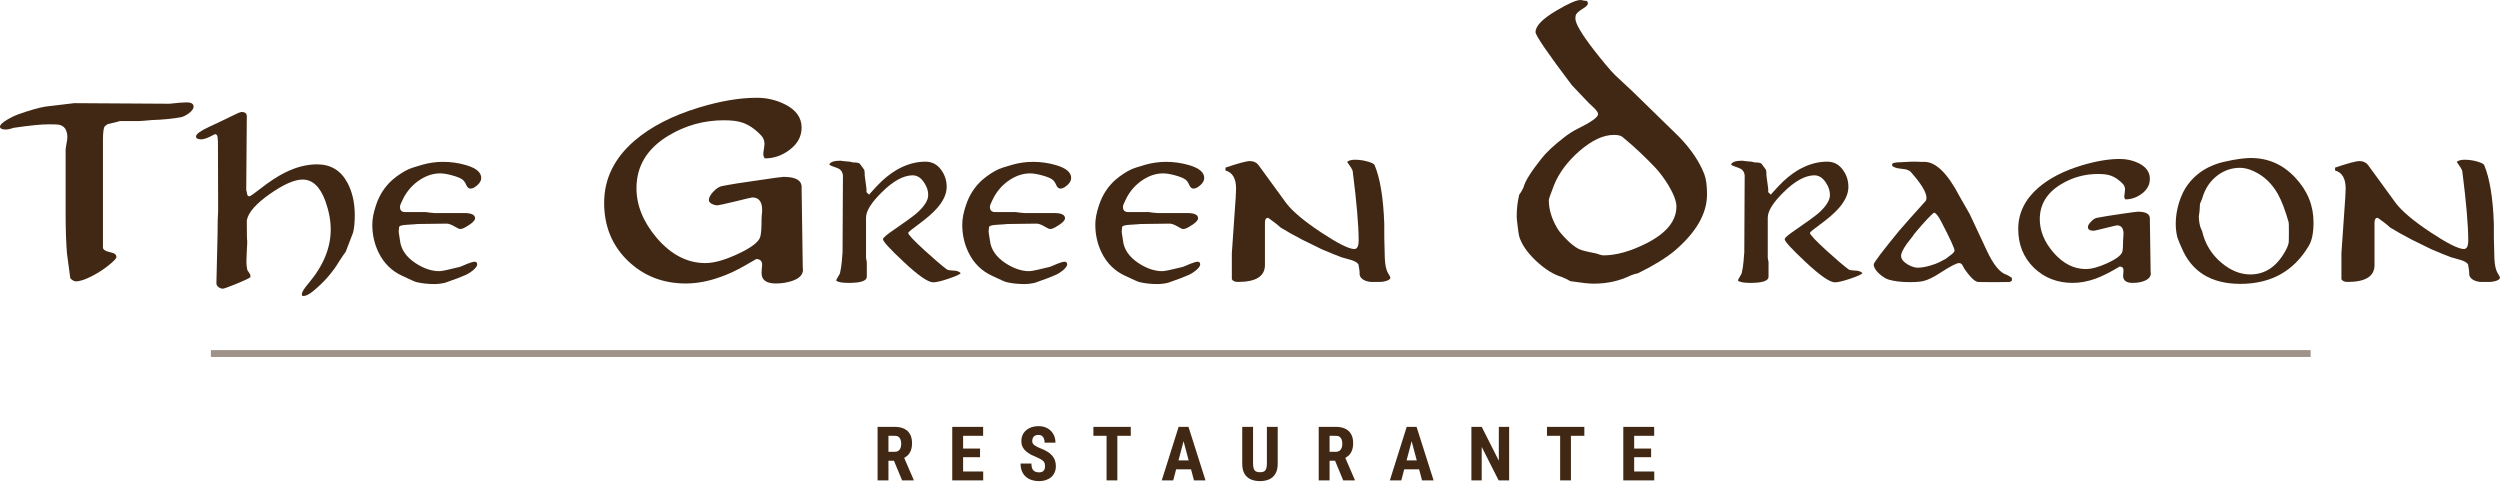 <svg width="288" height="56" viewBox="0 0 288 56" fill="none" xmlns="http://www.w3.org/2000/svg">
<path d="M101.099 49.176H103.093C103.509 49.176 103.863 49.246 104.157 49.387C104.45 49.529 104.675 49.737 104.832 50.014C104.988 50.291 105.066 50.632 105.066 51.039C105.066 51.372 105.021 51.657 104.93 51.894C104.839 52.128 104.709 52.324 104.541 52.483C104.373 52.638 104.172 52.762 103.939 52.855L103.559 53.08H101.94L101.936 52.051H103.059C103.23 52.051 103.371 52.014 103.482 51.941C103.596 51.864 103.68 51.758 103.734 51.623C103.791 51.485 103.819 51.324 103.819 51.14C103.819 50.946 103.794 50.779 103.742 50.641C103.694 50.499 103.616 50.392 103.508 50.319C103.402 50.243 103.264 50.205 103.093 50.205H102.35V55.341H101.099V49.176ZM103.922 55.341L102.781 52.593L104.093 52.588L105.259 55.281V55.341H103.922Z" fill="#412814"/>
<path d="M113.265 54.316V55.341H110.562V54.316H113.265ZM110.95 49.176V55.341H109.699V49.176H110.95ZM112.902 51.674V52.669H110.562V51.674H112.902ZM113.257 49.176V50.205H110.562V49.176H113.257Z" fill="#412814"/>
<path d="M120.388 53.719C120.388 53.609 120.378 53.509 120.358 53.418C120.338 53.328 120.295 53.245 120.23 53.168C120.167 53.092 120.075 53.016 119.952 52.94C119.833 52.864 119.676 52.785 119.483 52.703C119.252 52.607 119.028 52.505 118.812 52.398C118.596 52.288 118.401 52.161 118.227 52.017C118.053 51.873 117.915 51.703 117.813 51.509C117.713 51.311 117.663 51.08 117.663 50.814C117.663 50.555 117.71 50.319 117.804 50.107C117.901 49.895 118.037 49.715 118.214 49.565C118.391 49.413 118.597 49.296 118.833 49.214C119.073 49.132 119.339 49.091 119.632 49.091C120.031 49.091 120.375 49.173 120.666 49.337C120.959 49.5 121.185 49.725 121.345 50.01C121.507 50.295 121.588 50.622 121.588 50.992H120.341C120.341 50.817 120.315 50.663 120.264 50.531C120.216 50.395 120.137 50.289 120.029 50.213C119.921 50.137 119.782 50.099 119.611 50.099C119.451 50.099 119.319 50.131 119.213 50.196C119.111 50.258 119.034 50.344 118.983 50.454C118.934 50.562 118.91 50.683 118.91 50.819C118.91 50.92 118.934 51.012 118.983 51.094C119.034 51.173 119.104 51.245 119.192 51.31C119.28 51.372 119.384 51.432 119.504 51.492C119.626 51.551 119.76 51.609 119.905 51.665C120.187 51.775 120.436 51.897 120.653 52.029C120.869 52.159 121.05 52.306 121.195 52.47C121.34 52.631 121.45 52.813 121.524 53.016C121.598 53.219 121.635 53.451 121.635 53.71C121.635 53.967 121.59 54.202 121.498 54.413C121.41 54.622 121.281 54.803 121.11 54.955C120.939 55.105 120.733 55.221 120.491 55.303C120.251 55.384 119.984 55.425 119.688 55.425C119.4 55.425 119.128 55.386 118.872 55.307C118.616 55.225 118.389 55.102 118.193 54.938C117.999 54.772 117.847 54.562 117.736 54.307C117.625 54.051 117.569 53.747 117.569 53.397H118.821C118.821 53.583 118.839 53.743 118.876 53.876C118.913 54.005 118.97 54.11 119.047 54.189C119.124 54.265 119.218 54.323 119.329 54.362C119.443 54.399 119.572 54.417 119.717 54.417C119.883 54.417 120.014 54.386 120.11 54.324C120.21 54.262 120.281 54.179 120.324 54.075C120.367 53.97 120.388 53.852 120.388 53.719Z" fill="#412814"/>
<path d="M128.719 49.176V55.341H127.476V49.176H128.719ZM130.265 49.176V50.205H125.96V49.176H130.265Z" fill="#412814"/>
<path d="M136.491 50.276L135.154 55.341H133.835L135.778 49.176H136.602L136.491 50.276ZM137.546 55.341L136.201 50.276L136.077 49.176H136.914L138.874 55.341H137.546ZM137.593 53.041V54.07H134.787V53.041H137.593Z" fill="#412814"/>
<path d="M145.946 49.176H147.193V53.41C147.193 53.884 147.105 54.271 146.928 54.57C146.754 54.866 146.514 55.084 146.206 55.222C145.899 55.358 145.547 55.425 145.151 55.425C144.753 55.425 144.398 55.358 144.088 55.222C143.778 55.084 143.535 54.866 143.362 54.57C143.191 54.271 143.106 53.884 143.106 53.41V49.176H144.353V53.41C144.353 53.678 144.383 53.884 144.442 54.028C144.505 54.172 144.595 54.271 144.711 54.324C144.831 54.375 144.978 54.401 145.151 54.401C145.328 54.401 145.473 54.375 145.587 54.324C145.704 54.271 145.792 54.172 145.852 54.028C145.914 53.884 145.946 53.678 145.946 53.41V49.176Z" fill="#412814"/>
<path d="M151.915 49.176H153.91C154.326 49.176 154.68 49.246 154.973 49.387C155.267 49.529 155.492 49.737 155.648 50.014C155.805 50.291 155.883 50.632 155.883 51.039C155.883 51.372 155.838 51.657 155.746 51.894C155.655 52.128 155.526 52.324 155.358 52.483C155.19 52.638 154.989 52.762 154.756 52.855L154.375 53.08H152.757L152.752 52.051H153.876C154.047 52.051 154.187 52.014 154.298 51.941C154.412 51.864 154.496 51.758 154.55 51.623C154.607 51.485 154.636 51.324 154.636 51.14C154.636 50.946 154.61 50.779 154.559 50.641C154.511 50.499 154.432 50.392 154.324 50.319C154.219 50.243 154.081 50.205 153.91 50.205H153.167V55.341H151.915V49.176ZM154.738 55.341L153.598 52.593L154.909 52.588L156.075 55.281V55.341H154.738Z" fill="#412814"/>
<path d="M162.767 50.276L161.43 55.341H160.11L162.053 49.176H162.878L162.767 50.276ZM163.821 55.341L162.476 50.276L162.352 49.176H163.189L165.15 55.341H163.821ZM163.868 53.041V54.07H161.062V53.041H163.868Z" fill="#412814"/>
<path d="M173.853 49.176V55.341H172.644L170.692 51.483V55.341H169.505V49.176H170.696L172.665 53.075V49.176H173.853Z" fill="#412814"/>
<path d="M180.971 49.176V55.341H179.728V49.176H180.971ZM182.517 49.176V50.205H178.212V49.176H182.517Z" fill="#412814"/>
<path d="M190.571 54.316V55.341H187.867V54.316H190.571ZM188.256 49.176V55.341H187.005V49.176H188.256ZM190.208 51.674V52.669H187.867V51.674H190.208ZM190.562 49.176V50.205H187.867V49.176H190.562Z" fill="#412814"/>
<path d="M22.303 12.282C22.303 12.519 22.126 12.77 21.771 13.036C21.431 13.287 21.128 13.443 20.862 13.502C19.901 13.679 18.763 13.79 17.448 13.834C17.33 13.834 17.078 13.856 16.694 13.901C16.31 13.93 16.088 13.945 16.029 13.945H13.768C13.871 13.945 13.45 14.056 12.504 14.278C12.371 14.307 12.23 14.396 12.083 14.544C11.935 14.691 11.861 15.223 11.861 16.14V28.533C11.861 28.71 12.038 28.858 12.393 28.976C12.63 29.05 12.866 29.117 13.102 29.176C13.309 29.279 13.413 29.427 13.413 29.619C13.413 29.767 13.11 30.085 12.504 30.573C11.957 31.016 11.329 31.422 10.62 31.792C9.821 32.206 9.193 32.413 8.735 32.413C8.602 32.413 8.462 32.361 8.314 32.258C8.181 32.154 8.107 32.073 8.092 32.014C8.003 31.393 7.878 30.454 7.715 29.198C7.612 27.927 7.56 26.412 7.56 24.653V17.182C7.56 17.123 7.59 16.931 7.649 16.605C7.723 16.265 7.76 15.985 7.76 15.763C7.76 15.556 7.73 15.364 7.671 15.187C7.553 14.743 7.257 14.47 6.784 14.366C6.651 14.337 6.252 14.322 5.587 14.322C4.759 14.322 3.429 14.455 1.596 14.721C1.552 14.736 1.426 14.773 1.219 14.832C1.012 14.891 0.828 14.921 0.665 14.921C0.222 14.921 0 14.81 0 14.588C0 14.366 0.325 14.071 0.975 13.701C1.419 13.45 1.796 13.273 2.106 13.169C3.407 12.711 4.441 12.415 5.21 12.282C5.964 12.194 7.08 12.06 8.558 11.883L19.532 11.95C20.448 11.846 21.099 11.794 21.483 11.794C22.03 11.794 22.303 11.957 22.303 12.282Z" fill="#412814"/>
<path d="M40.87 24.808C40.87 25.621 40.804 26.286 40.671 26.804C40.611 26.981 40.331 27.713 39.828 28.998C39.651 29.235 39.4 29.605 39.074 30.107C38.335 31.349 37.36 32.472 36.148 33.477C35.63 33.92 35.202 34.127 34.862 34.098C34.803 34.053 34.773 33.987 34.773 33.898C34.773 33.662 35.025 33.248 35.527 32.657C37.242 30.632 38.099 28.562 38.099 26.449C38.099 25.4 37.892 24.298 37.478 23.146C36.872 21.505 36 20.685 34.862 20.685C33.931 20.685 32.682 21.232 31.115 22.325C29.489 23.463 28.595 24.483 28.433 25.385C28.433 26.907 28.447 27.683 28.477 27.713C28.492 27.816 28.477 28.215 28.433 28.91C28.403 29.664 28.388 30.033 28.388 30.018C28.388 30.536 28.433 30.92 28.521 31.171C28.595 31.26 28.699 31.415 28.832 31.637C28.846 31.681 28.854 31.777 28.854 31.925C28.677 32.073 28.115 32.339 27.169 32.723C26.282 33.078 25.787 33.255 25.684 33.255C25.506 33.255 25.336 33.196 25.174 33.078C25.011 32.96 24.93 32.804 24.93 32.612L25.063 27.003C25.063 25.762 25.085 24.845 25.129 24.254L25.107 16.317C25.107 16.317 25.092 16.14 25.063 15.785C25.033 15.578 24.945 15.467 24.797 15.453C24.767 15.453 24.553 15.556 24.154 15.763C23.755 15.955 23.43 16.051 23.178 16.051C22.779 16.051 22.58 15.94 22.58 15.719C22.58 15.453 23.067 15.091 24.043 14.632C24.634 14.366 25.521 13.945 26.703 13.369C27.309 13.058 27.686 12.903 27.834 12.903C28.263 12.903 28.462 13.095 28.433 13.479L28.366 21.926C28.396 21.956 28.433 22.104 28.477 22.37C28.492 22.532 28.581 22.613 28.743 22.613C28.832 22.613 29.282 22.296 30.095 21.66C31.086 20.892 31.995 20.3 32.822 19.887C34.093 19.251 35.328 18.933 36.525 18.933C38.106 18.933 39.274 19.643 40.028 21.062C40.589 22.111 40.87 23.36 40.87 24.808Z" fill="#412814"/>
<path d="M55.438 20.507C55.438 20.788 55.291 21.062 54.995 21.328C54.699 21.594 54.433 21.727 54.197 21.727C54.005 21.727 53.85 21.601 53.731 21.35C53.598 21.025 53.436 20.796 53.244 20.663C53.007 20.5 52.615 20.345 52.069 20.197C51.536 20.049 51.078 19.975 50.694 19.975C49.911 19.975 49.142 20.219 48.388 20.707C47.546 21.254 46.896 21.985 46.437 22.902C46.201 23.375 46.083 23.663 46.083 23.766C46.053 24.21 46.253 24.431 46.681 24.431H49.053C49.083 24.431 49.246 24.454 49.541 24.498C49.837 24.527 50.007 24.542 50.051 24.542H53.465C54.308 24.542 54.729 24.742 54.729 25.141C54.729 25.348 54.522 25.592 54.108 25.872C53.754 26.109 53.495 26.257 53.332 26.316C53.229 26.36 53.111 26.382 52.978 26.382C52.904 26.382 52.689 26.279 52.335 26.072C51.98 25.865 51.684 25.762 51.448 25.762L48.056 25.806C48.026 25.821 47.627 25.85 46.859 25.895C46.282 25.924 45.987 26.02 45.972 26.183C45.942 26.449 45.928 26.626 45.928 26.715C45.972 26.951 46.023 27.291 46.083 27.735C46.201 28.74 46.792 29.597 47.856 30.306C48.802 30.927 49.719 31.238 50.605 31.238C50.886 31.238 51.669 31.075 52.955 30.75C53.059 30.72 53.347 30.602 53.82 30.395C54.219 30.233 54.507 30.151 54.685 30.151C54.877 30.151 54.973 30.255 54.973 30.462C54.973 30.639 54.81 30.868 54.485 31.149C54.204 31.371 53.953 31.533 53.731 31.637C53.214 31.873 52.401 32.184 51.293 32.568C50.879 32.671 50.465 32.723 50.051 32.723C49.282 32.723 48.595 32.649 47.989 32.501C47.871 32.487 47.317 32.243 46.327 31.77C45.129 31.223 44.228 30.336 43.622 29.109C43.134 28.119 42.89 27.04 42.89 25.872C42.89 25.222 43.031 24.483 43.311 23.655C43.696 22.473 44.331 21.49 45.218 20.707C45.824 20.19 46.46 19.776 47.125 19.465C47.287 19.392 47.797 19.229 48.654 18.978C49.438 18.756 50.236 18.645 51.049 18.645C51.95 18.645 52.83 18.771 53.687 19.022C54.855 19.362 55.438 19.857 55.438 20.507Z" fill="#412814"/>
<path d="M92.478 30.794C92.492 30.898 92.5 30.994 92.5 31.082C92.5 31.659 92.079 32.087 91.236 32.368C90.66 32.56 90.039 32.657 89.374 32.657C88.28 32.657 87.733 32.258 87.733 31.459C87.733 31.356 87.741 31.201 87.755 30.994C87.785 30.772 87.8 30.617 87.8 30.528C87.8 30.07 87.571 29.841 87.112 29.841C87.127 29.841 86.706 30.085 85.849 30.573C84.859 31.149 83.89 31.6 82.945 31.925C81.585 32.413 80.269 32.657 78.998 32.657C76.353 32.657 74.121 31.777 72.303 30.018C70.5 28.259 69.598 26.043 69.598 23.367C69.598 20.603 70.766 18.216 73.101 16.206C74.978 14.595 77.446 13.324 80.506 12.393C82.989 11.639 85.213 11.262 87.179 11.262C88.332 11.262 89.411 11.514 90.416 12.016C91.702 12.652 92.345 13.546 92.345 14.699C92.345 15.719 91.879 16.576 90.948 17.27C90.091 17.921 89.145 18.246 88.11 18.246C87.992 18.113 87.933 17.943 87.933 17.736C87.933 17.618 87.955 17.433 87.999 17.182C88.044 16.916 88.066 16.709 88.066 16.561C88.066 16.206 87.948 15.896 87.711 15.63C87.002 14.876 86.27 14.374 85.516 14.122C84.999 13.945 84.289 13.856 83.388 13.856C81.097 13.856 78.969 14.447 77.003 15.63C74.549 17.108 73.323 19.125 73.323 21.682C73.323 23.663 74.099 25.57 75.65 27.402C77.306 29.338 79.175 30.306 81.26 30.306C82.265 30.306 83.521 29.952 85.028 29.242C86.551 28.533 87.401 27.883 87.578 27.291C87.681 26.966 87.733 26.279 87.733 25.23C87.733 25.171 87.741 25.023 87.755 24.786C87.785 24.55 87.8 24.358 87.8 24.21C87.8 23.234 87.423 22.747 86.669 22.747C86.58 22.747 85.915 22.902 84.674 23.212C83.432 23.508 82.76 23.655 82.656 23.655C82.434 23.655 82.213 23.596 81.991 23.478C81.769 23.36 81.659 23.212 81.659 23.035C81.659 22.769 81.829 22.451 82.168 22.081C82.523 21.712 82.856 21.498 83.166 21.439C84.201 21.232 85.642 21.003 87.489 20.751C89.159 20.5 90.083 20.374 90.261 20.374C91.724 20.374 92.418 20.81 92.345 21.682L92.478 30.794Z" fill="#412814"/>
<path d="M110.675 31.459C110.586 31.607 110.121 31.822 109.278 32.102C108.451 32.383 107.859 32.524 107.505 32.524C106.913 32.524 105.783 31.74 104.113 30.174C102.516 28.681 101.718 27.809 101.718 27.558C101.718 27.395 102.169 27.011 103.071 26.405C104.297 25.562 105.132 24.956 105.576 24.587C106.463 23.803 106.913 23.109 106.928 22.503C106.943 22.015 106.788 21.527 106.463 21.039C106.093 20.463 105.635 20.182 105.088 20.197C104.039 20.227 102.878 20.869 101.607 22.126C100.381 23.323 99.767 24.306 99.767 25.074V29.708C99.767 29.738 99.782 29.819 99.812 29.952C99.841 30.07 99.856 30.151 99.856 30.196V31.881C99.856 32.354 99.161 32.59 97.772 32.59C97.003 32.59 96.523 32.501 96.331 32.324C96.331 32.25 96.397 32.11 96.53 31.903C96.663 31.696 96.737 31.57 96.752 31.526C96.856 31.097 96.93 30.639 96.974 30.151C97.018 29.501 97.048 29.139 97.062 29.065L97.107 20.219C97.062 19.776 96.841 19.488 96.442 19.355C95.91 19.177 95.607 19.044 95.533 18.955C95.651 18.66 96.08 18.512 96.819 18.512C96.848 18.512 97.025 18.534 97.351 18.579C97.691 18.608 97.875 18.623 97.905 18.623C97.949 18.623 98.008 18.638 98.082 18.667C98.171 18.697 98.237 18.712 98.282 18.712C98.696 18.712 98.954 18.763 99.058 18.867C99.22 19.103 99.39 19.34 99.568 19.576C99.597 19.798 99.612 19.909 99.612 19.909C99.612 19.938 99.612 20.034 99.612 20.197C99.612 20.212 99.649 20.485 99.723 21.017C99.812 21.549 99.841 21.919 99.812 22.126C99.989 22.318 100.1 22.414 100.144 22.414C100.115 22.414 100.41 22.081 101.031 21.416C101.74 20.663 102.479 20.057 103.248 19.598C104.356 18.948 105.48 18.623 106.618 18.623C107.386 18.623 108 18.955 108.458 19.62C108.857 20.182 109.057 20.818 109.057 21.527C109.057 22.34 108.672 23.175 107.904 24.032C107.416 24.579 106.706 25.193 105.775 25.872C105.007 26.434 104.622 26.752 104.622 26.826C104.622 27.018 105.243 27.683 106.485 28.821C107.623 29.856 108.487 30.595 109.079 31.038C109.182 31.112 109.433 31.156 109.832 31.171C110.187 31.171 110.468 31.267 110.675 31.459Z" fill="#412814"/>
<path d="M123.399 20.507C123.399 20.788 123.252 21.062 122.956 21.328C122.66 21.594 122.394 21.727 122.158 21.727C121.966 21.727 121.811 21.601 121.692 21.35C121.559 21.025 121.397 20.796 121.205 20.663C120.968 20.5 120.576 20.345 120.03 20.197C119.497 20.049 119.039 19.975 118.655 19.975C117.872 19.975 117.103 20.219 116.349 20.707C115.507 21.254 114.856 21.985 114.398 22.902C114.162 23.375 114.044 23.663 114.044 23.766C114.014 24.21 114.214 24.431 114.642 24.431H117.014C117.044 24.431 117.207 24.454 117.502 24.498C117.798 24.527 117.968 24.542 118.012 24.542H121.426C122.269 24.542 122.69 24.742 122.69 25.141C122.69 25.348 122.483 25.592 122.069 25.872C121.714 26.109 121.456 26.257 121.293 26.316C121.19 26.36 121.072 26.382 120.938 26.382C120.865 26.382 120.65 26.279 120.296 26.072C119.941 25.865 119.645 25.762 119.409 25.762L116.017 25.806C115.987 25.821 115.588 25.85 114.82 25.895C114.243 25.924 113.948 26.02 113.933 26.183C113.903 26.449 113.888 26.626 113.888 26.715C113.933 26.951 113.984 27.291 114.044 27.735C114.162 28.74 114.753 29.597 115.817 30.306C116.763 30.927 117.679 31.238 118.566 31.238C118.847 31.238 119.63 31.075 120.916 30.75C121.02 30.72 121.308 30.602 121.781 30.395C122.18 30.233 122.468 30.151 122.646 30.151C122.838 30.151 122.934 30.255 122.934 30.462C122.934 30.639 122.771 30.868 122.446 31.149C122.165 31.371 121.914 31.533 121.692 31.637C121.175 31.873 120.362 32.184 119.254 32.568C118.84 32.671 118.426 32.723 118.012 32.723C117.243 32.723 116.556 32.649 115.95 32.501C115.832 32.487 115.278 32.243 114.287 31.77C113.09 31.223 112.189 30.336 111.583 29.109C111.095 28.119 110.851 27.04 110.851 25.872C110.851 25.222 110.991 24.483 111.272 23.655C111.657 22.473 112.292 21.49 113.179 20.707C113.785 20.19 114.42 19.776 115.086 19.465C115.248 19.392 115.758 19.229 116.615 18.978C117.399 18.756 118.197 18.645 119.01 18.645C119.911 18.645 120.791 18.771 121.648 19.022C122.816 19.362 123.399 19.857 123.399 20.507Z" fill="#412814"/>
<path d="M138.728 20.507C138.728 20.788 138.58 21.062 138.285 21.328C137.989 21.594 137.723 21.727 137.486 21.727C137.294 21.727 137.139 21.601 137.021 21.35C136.888 21.025 136.725 20.796 136.533 20.663C136.297 20.5 135.905 20.345 135.358 20.197C134.826 20.049 134.368 19.975 133.984 19.975C133.2 19.975 132.432 20.219 131.678 20.707C130.835 21.254 130.185 21.985 129.727 22.902C129.49 23.375 129.372 23.663 129.372 23.766C129.343 24.21 129.542 24.431 129.971 24.431H132.343C132.372 24.431 132.535 24.454 132.831 24.498C133.126 24.527 133.296 24.542 133.341 24.542H136.755C137.597 24.542 138.018 24.742 138.018 25.141C138.018 25.348 137.812 25.592 137.398 25.872C137.043 26.109 136.784 26.257 136.622 26.316C136.518 26.36 136.4 26.382 136.267 26.382C136.193 26.382 135.979 26.279 135.624 26.072C135.269 25.865 134.974 25.762 134.737 25.762L131.345 25.806C131.316 25.821 130.917 25.85 130.148 25.895C129.572 25.924 129.276 26.02 129.261 26.183C129.232 26.449 129.217 26.626 129.217 26.715C129.261 26.951 129.313 27.291 129.372 27.735C129.49 28.74 130.082 29.597 131.146 30.306C132.092 30.927 133.008 31.238 133.895 31.238C134.176 31.238 134.959 31.075 136.245 30.75C136.348 30.72 136.637 30.602 137.11 30.395C137.509 30.233 137.797 30.151 137.974 30.151C138.166 30.151 138.262 30.255 138.262 30.462C138.262 30.639 138.1 30.868 137.775 31.149C137.494 31.371 137.243 31.533 137.021 31.637C136.504 31.873 135.691 32.184 134.582 32.568C134.168 32.671 133.754 32.723 133.341 32.723C132.572 32.723 131.885 32.649 131.279 32.501C131.161 32.487 130.606 32.243 129.616 31.77C128.419 31.223 127.517 30.336 126.911 29.109C126.424 28.119 126.18 27.04 126.18 25.872C126.18 25.222 126.32 24.483 126.601 23.655C126.985 22.473 127.621 21.49 128.508 20.707C129.113 20.19 129.749 19.776 130.414 19.465C130.577 19.392 131.087 19.229 131.944 18.978C132.727 18.756 133.525 18.645 134.338 18.645C135.24 18.645 136.119 18.771 136.976 19.022C138.144 19.362 138.728 19.857 138.728 20.507Z" fill="#412814"/>
<path d="M160.175 31.969C160.175 32.132 160.013 32.265 159.688 32.368C159.436 32.442 159.2 32.479 158.978 32.479H158.025C157.759 32.479 157.485 32.42 157.205 32.302C156.865 32.139 156.673 31.918 156.628 31.637C156.643 31.356 156.599 30.964 156.495 30.462C156.392 30.27 156.111 30.1 155.653 29.952C155.283 29.848 154.914 29.745 154.544 29.641C154.027 29.449 153.281 29.146 152.305 28.733C151.256 28.23 150.487 27.853 149.999 27.602C149.009 27.084 148.181 26.619 147.516 26.205C147.132 25.85 146.659 25.481 146.097 25.097C145.846 25.082 145.721 25.267 145.721 25.651V30.528C145.721 31.829 144.686 32.479 142.617 32.479C142.262 32.479 142.025 32.376 141.907 32.169V29.176L142.351 22.769C142.351 22.665 142.358 22.503 142.373 22.281C142.388 22.044 142.395 21.86 142.395 21.727C142.395 20.559 141.989 19.864 141.176 19.643V19.31C142.654 18.808 143.592 18.556 143.991 18.556C144.405 18.556 144.73 18.704 144.967 19C145.602 19.887 146.674 21.357 148.181 23.412C148.906 24.358 150.236 25.474 152.172 26.759C154.049 28.001 155.313 28.644 155.963 28.688C156.333 28.718 156.517 28.392 156.517 27.713C156.517 25.983 156.288 23.316 155.83 19.709C155.801 19.547 155.586 19.192 155.187 18.645C155.394 18.483 155.69 18.401 156.074 18.401C156.606 18.401 157.116 18.475 157.604 18.623C158.047 18.756 158.298 18.889 158.357 19.022C158.993 20.559 159.363 22.798 159.466 25.739C159.451 26.656 159.473 28.023 159.533 29.841C159.577 30.58 159.695 31.112 159.887 31.437C160.079 31.748 160.175 31.925 160.175 31.969Z" fill="#412814"/>
<path d="M196.648 22.392C196.648 24.594 195.414 26.752 192.945 28.866C191.94 29.708 190.522 30.58 188.689 31.482C188.497 31.511 188.223 31.592 187.869 31.725C186.583 32.361 185.149 32.679 183.567 32.679C183.065 32.679 182.178 32.583 180.907 32.391C180.7 32.258 180.368 32.095 179.909 31.903C178.978 31.637 177.995 31.023 176.961 30.063C175.941 29.102 175.291 28.156 175.01 27.225C174.965 27.062 174.906 26.671 174.832 26.05C174.759 25.474 174.722 25.111 174.722 24.963C174.722 24.077 174.818 23.234 175.01 22.436C175.158 22.259 175.32 21.985 175.498 21.616C175.66 20.921 176.347 19.813 177.559 18.29C178.106 17.581 178.971 16.768 180.153 15.852C180.7 15.423 181.217 15.091 181.705 14.854C183.301 14.071 184.1 13.502 184.1 13.147C184.1 12.97 183.93 12.718 183.59 12.393C183.131 11.964 182.873 11.713 182.814 11.639C182.429 11.226 181.853 10.62 181.084 9.821C178.291 6.126 176.894 4.087 176.894 3.702C176.894 2.993 177.685 2.173 179.267 1.242C180.656 0.414 181.594 0 182.082 0C182.156 0 182.274 0.022 182.437 0.067C182.599 0.096 182.732 0.111 182.836 0.111C182.836 0.126 182.851 0.163 182.88 0.222C182.91 0.266 182.925 0.333 182.925 0.421C182.925 0.554 182.755 0.732 182.415 0.953C182.001 1.205 181.727 1.426 181.594 1.618C181.52 1.722 181.484 1.892 181.484 2.128C181.484 2.705 182.186 3.902 183.59 5.72C184.624 7.05 185.43 8.011 186.006 8.602C186.464 9.016 187.152 9.659 188.068 10.531C189.856 12.275 191.645 14.019 193.433 15.763C194.793 17.167 195.761 18.601 196.337 20.064C196.544 20.596 196.648 21.372 196.648 22.392ZM193.123 23.788C193.123 23.197 192.827 22.399 192.236 21.394C191.748 20.596 191.253 19.924 190.751 19.377C189.494 18.047 188.208 16.842 186.893 15.763C186.701 15.615 186.376 15.541 185.918 15.541C184.706 15.541 183.39 16.155 181.971 17.381C180.567 18.608 179.584 19.924 179.023 21.328C178.624 22.348 178.424 22.924 178.424 23.057C178.424 24.091 178.734 25.148 179.355 26.227C179.547 26.567 179.88 26.981 180.353 27.469C180.914 28.045 181.424 28.452 181.883 28.688C182.193 28.836 182.858 29.006 183.878 29.198C183.937 29.213 184.07 29.257 184.277 29.331C184.484 29.39 184.624 29.42 184.698 29.42C186.176 29.42 187.839 28.954 189.686 28.023C191.977 26.855 193.123 25.444 193.123 23.788Z" fill="#412814"/>
<path d="M214.554 31.459C214.465 31.607 214 31.822 213.157 32.102C212.33 32.383 211.738 32.524 211.384 32.524C210.793 32.524 209.662 31.74 207.992 30.174C206.395 28.681 205.597 27.809 205.597 27.558C205.597 27.395 206.048 27.011 206.95 26.405C208.176 25.562 209.012 24.956 209.455 24.587C210.342 23.803 210.793 23.109 210.807 22.503C210.822 22.015 210.667 21.527 210.342 21.039C209.972 20.463 209.514 20.182 208.967 20.197C207.918 20.227 206.758 20.869 205.486 22.126C204.26 23.323 203.646 24.306 203.646 25.074V29.708C203.646 29.738 203.661 29.819 203.691 29.952C203.72 30.07 203.735 30.151 203.735 30.196V31.881C203.735 32.354 203.04 32.59 201.651 32.59C200.882 32.59 200.402 32.501 200.21 32.324C200.21 32.25 200.276 32.11 200.41 31.903C200.543 31.696 200.616 31.57 200.631 31.526C200.735 31.097 200.809 30.639 200.853 30.151C200.897 29.501 200.927 29.139 200.942 29.065L200.986 20.219C200.942 19.776 200.72 19.488 200.321 19.355C199.789 19.177 199.486 19.044 199.412 18.955C199.53 18.66 199.959 18.512 200.698 18.512C200.727 18.512 200.905 18.534 201.23 18.579C201.57 18.608 201.755 18.623 201.784 18.623C201.828 18.623 201.888 18.638 201.961 18.667C202.05 18.697 202.117 18.712 202.161 18.712C202.575 18.712 202.833 18.763 202.937 18.867C203.099 19.103 203.269 19.34 203.447 19.576C203.476 19.798 203.491 19.909 203.491 19.909C203.491 19.938 203.491 20.034 203.491 20.197C203.491 20.212 203.528 20.485 203.602 21.017C203.691 21.549 203.72 21.919 203.691 22.126C203.868 22.318 203.979 22.414 204.023 22.414C203.994 22.414 204.289 22.081 204.91 21.416C205.619 20.663 206.358 20.057 207.127 19.598C208.236 18.948 209.359 18.623 210.497 18.623C211.265 18.623 211.879 18.955 212.337 19.62C212.736 20.182 212.936 20.818 212.936 21.527C212.936 22.34 212.551 23.175 211.783 24.032C211.295 24.579 210.586 25.193 209.654 25.872C208.886 26.434 208.502 26.752 208.502 26.826C208.502 27.018 209.122 27.683 210.364 28.821C211.502 29.856 212.367 30.595 212.958 31.038C213.061 31.112 213.313 31.156 213.712 31.171C214.066 31.171 214.347 31.267 214.554 31.459Z" fill="#412814"/>
<path d="M231.772 32.324C231.713 32.368 231.639 32.42 231.55 32.479C231.373 32.494 230.76 32.501 229.71 32.501C228.587 32.501 227.974 32.494 227.87 32.479C227.619 32.464 227.294 32.221 226.895 31.748C226.762 31.6 226.569 31.349 226.318 30.994C226.244 30.861 226.163 30.713 226.074 30.55C225.986 30.388 225.853 30.306 225.675 30.306C225.394 30.306 224.67 30.683 223.503 31.437C222.764 31.925 222.128 32.235 221.596 32.368C221.271 32.457 220.739 32.501 220 32.501C219.039 32.501 218.234 32.405 217.583 32.213C217.258 32.124 216.889 31.895 216.475 31.526C216.061 31.142 215.854 30.787 215.854 30.462C215.854 30.255 216.837 28.954 218.803 26.56C219.128 26.205 219.549 25.725 220.066 25.119C220.096 25.074 220.672 24.431 221.796 23.19C221.884 23.101 221.929 22.968 221.929 22.791C221.929 22.155 221.323 21.158 220.111 19.798C220.022 19.709 219.904 19.635 219.756 19.576C219.623 19.517 219.327 19.465 218.869 19.421C218.47 19.377 218.174 19.273 217.982 19.111V18.867C218.115 18.778 218.278 18.726 218.47 18.712L219.756 18.645C219.8 18.645 219.97 18.638 220.266 18.623C220.547 18.623 220.709 18.623 220.754 18.623C220.798 18.623 220.953 18.63 221.219 18.645C221.485 18.645 221.64 18.645 221.685 18.645C223.015 18.645 224.375 19.983 225.764 22.658C226.03 23.101 226.414 23.774 226.917 24.675C227.345 25.607 227.996 26.996 228.868 28.843C229.636 30.499 230.405 31.437 231.173 31.659C231.262 31.689 231.462 31.807 231.772 32.014V32.324ZM225.165 28.866C225.165 28.614 224.663 27.52 223.658 25.584C223.303 24.89 223.015 24.527 222.793 24.498C222.424 24.779 221.744 25.503 220.754 26.671C220.517 26.951 220.377 27.136 220.332 27.225C220.111 27.52 219.882 27.816 219.645 28.112C219.216 28.733 219.002 29.183 219.002 29.464C219.002 29.819 219.253 30.151 219.756 30.462C220.199 30.713 220.591 30.839 220.931 30.839C221.478 30.839 222.158 30.691 222.971 30.395C223.192 30.321 223.584 30.129 224.146 29.819C224.249 29.745 224.375 29.649 224.522 29.531C224.951 29.235 225.165 29.013 225.165 28.866Z" fill="#412814"/>
<path d="M247.753 31.326C247.842 31.77 247.613 32.11 247.066 32.346C246.667 32.509 246.209 32.59 245.691 32.59C244.952 32.59 244.583 32.317 244.583 31.77C244.583 31.696 244.59 31.592 244.605 31.459C244.62 31.312 244.627 31.208 244.627 31.149C244.627 30.853 244.479 30.706 244.184 30.706C244.184 30.706 243.903 30.868 243.341 31.193C242.676 31.563 242.033 31.866 241.412 32.102C240.496 32.428 239.617 32.59 238.774 32.59C237.001 32.59 235.508 32.006 234.296 30.839C233.099 29.656 232.5 28.171 232.5 26.382C232.5 24.55 233.276 22.961 234.828 21.616C236.084 20.537 237.732 19.687 239.772 19.066C241.427 18.564 242.905 18.312 244.206 18.312C244.989 18.312 245.713 18.475 246.379 18.8C247.236 19.229 247.664 19.828 247.664 20.596C247.664 21.276 247.361 21.845 246.755 22.303C246.164 22.747 245.529 22.968 244.849 22.968C244.76 22.88 244.716 22.769 244.716 22.636C244.716 22.562 244.731 22.436 244.76 22.259C244.79 22.081 244.804 21.941 244.804 21.838C244.804 21.601 244.731 21.394 244.583 21.217C244.11 20.714 243.622 20.382 243.12 20.219C242.765 20.101 242.292 20.042 241.701 20.042C240.164 20.042 238.745 20.433 237.444 21.217C235.803 22.207 234.983 23.552 234.983 25.252C234.983 26.582 235.5 27.853 236.535 29.065C237.644 30.351 238.892 30.994 240.282 30.994C240.947 30.994 241.782 30.765 242.787 30.306C243.807 29.834 244.376 29.398 244.494 28.998C244.553 28.777 244.583 28.319 244.583 27.624C244.583 27.58 244.59 27.483 244.605 27.336C244.62 27.173 244.627 27.04 244.627 26.937C244.627 26.286 244.376 25.961 243.873 25.961C243.814 25.961 243.371 26.065 242.543 26.272C241.715 26.479 241.272 26.582 241.213 26.582C240.755 26.582 240.526 26.442 240.526 26.161C240.526 25.983 240.644 25.776 240.88 25.54C241.117 25.289 241.339 25.141 241.545 25.097C242.24 24.963 243.201 24.808 244.428 24.631C245.536 24.468 246.157 24.387 246.29 24.387C247.251 24.387 247.709 24.675 247.664 25.252L247.753 31.326Z" fill="#412814"/>
<path d="M266.518 25.607C266.518 26.833 266.333 27.742 265.964 28.333C264.235 31.245 261.611 32.701 258.093 32.701C254.724 32.701 252.462 31.304 251.309 28.511C251.176 28.245 251.014 27.846 250.822 27.314C250.703 26.796 250.644 26.279 250.644 25.762C250.644 24.993 250.77 24.188 251.021 23.345C251.287 22.503 251.627 21.808 252.041 21.261C252.854 20.167 253.933 19.384 255.278 18.911C255.721 18.748 256.342 18.593 257.14 18.445C258.027 18.283 258.744 18.202 259.291 18.202C261.301 18.202 263.008 18.955 264.412 20.463C265.816 21.956 266.518 23.67 266.518 25.607ZM263.68 26.782C263.68 26.072 263.673 25.688 263.658 25.629C263.259 24.21 262.838 23.109 262.394 22.325C261.715 21.128 260.798 20.264 259.645 19.731C259.084 19.465 258.552 19.332 258.049 19.332C257.118 19.332 256.268 19.613 255.499 20.175C254.613 20.825 254.007 21.734 253.682 22.902C253.608 23.049 253.526 23.242 253.438 23.478C253.438 23.67 253.423 23.936 253.393 24.276C253.334 24.764 253.305 24.956 253.305 24.853C253.305 25.311 253.364 25.747 253.482 26.161C253.541 26.279 253.608 26.434 253.682 26.626C254.021 28.09 254.76 29.302 255.899 30.262C256.963 31.164 258.079 31.615 259.246 31.615C260.902 31.615 262.224 30.75 263.215 29.021C263.466 28.592 263.614 28.23 263.658 27.934C263.673 27.831 263.68 27.447 263.68 26.782Z" fill="#412814"/>
<path d="M288 31.969C288 32.132 287.837 32.265 287.512 32.368C287.261 32.442 287.025 32.479 286.803 32.479H285.849C285.583 32.479 285.31 32.42 285.029 32.302C284.689 32.139 284.497 31.918 284.453 31.637C284.468 31.356 284.423 30.964 284.32 30.462C284.216 30.27 283.935 30.1 283.477 29.952C283.108 29.848 282.738 29.745 282.369 29.641C281.851 29.449 281.105 29.146 280.13 28.733C279.08 28.23 278.312 27.853 277.824 27.602C276.834 27.084 276.006 26.619 275.341 26.205C274.957 25.85 274.484 25.481 273.922 25.097C273.671 25.082 273.545 25.267 273.545 25.651V30.528C273.545 31.829 272.51 32.479 270.441 32.479C270.087 32.479 269.85 32.376 269.732 32.169V29.176L270.175 22.769C270.175 22.665 270.183 22.503 270.197 22.281C270.212 22.044 270.22 21.86 270.22 21.727C270.22 20.559 269.813 19.864 269 19.643V19.31C270.478 18.808 271.417 18.556 271.816 18.556C272.23 18.556 272.555 18.704 272.791 19C273.427 19.887 274.498 21.357 276.006 23.412C276.73 24.358 278.06 25.474 279.997 26.759C281.874 28.001 283.137 28.644 283.788 28.688C284.157 28.718 284.342 28.392 284.342 27.713C284.342 25.983 284.113 23.316 283.655 19.709C283.625 19.547 283.411 19.192 283.012 18.645C283.219 18.483 283.514 18.401 283.899 18.401C284.431 18.401 284.941 18.475 285.428 18.623C285.872 18.756 286.123 18.889 286.182 19.022C286.818 20.559 287.187 22.798 287.291 25.739C287.276 26.656 287.298 28.023 287.357 29.841C287.401 30.58 287.52 31.112 287.712 31.437C287.904 31.748 288 31.925 288 31.969Z" fill="#412814"/>
<path opacity="0.5" fill-rule="evenodd" clip-rule="evenodd" d="M266.187 41.123H24.295V40.331H266.187V41.123Z" fill="#412814"/>
</svg>

